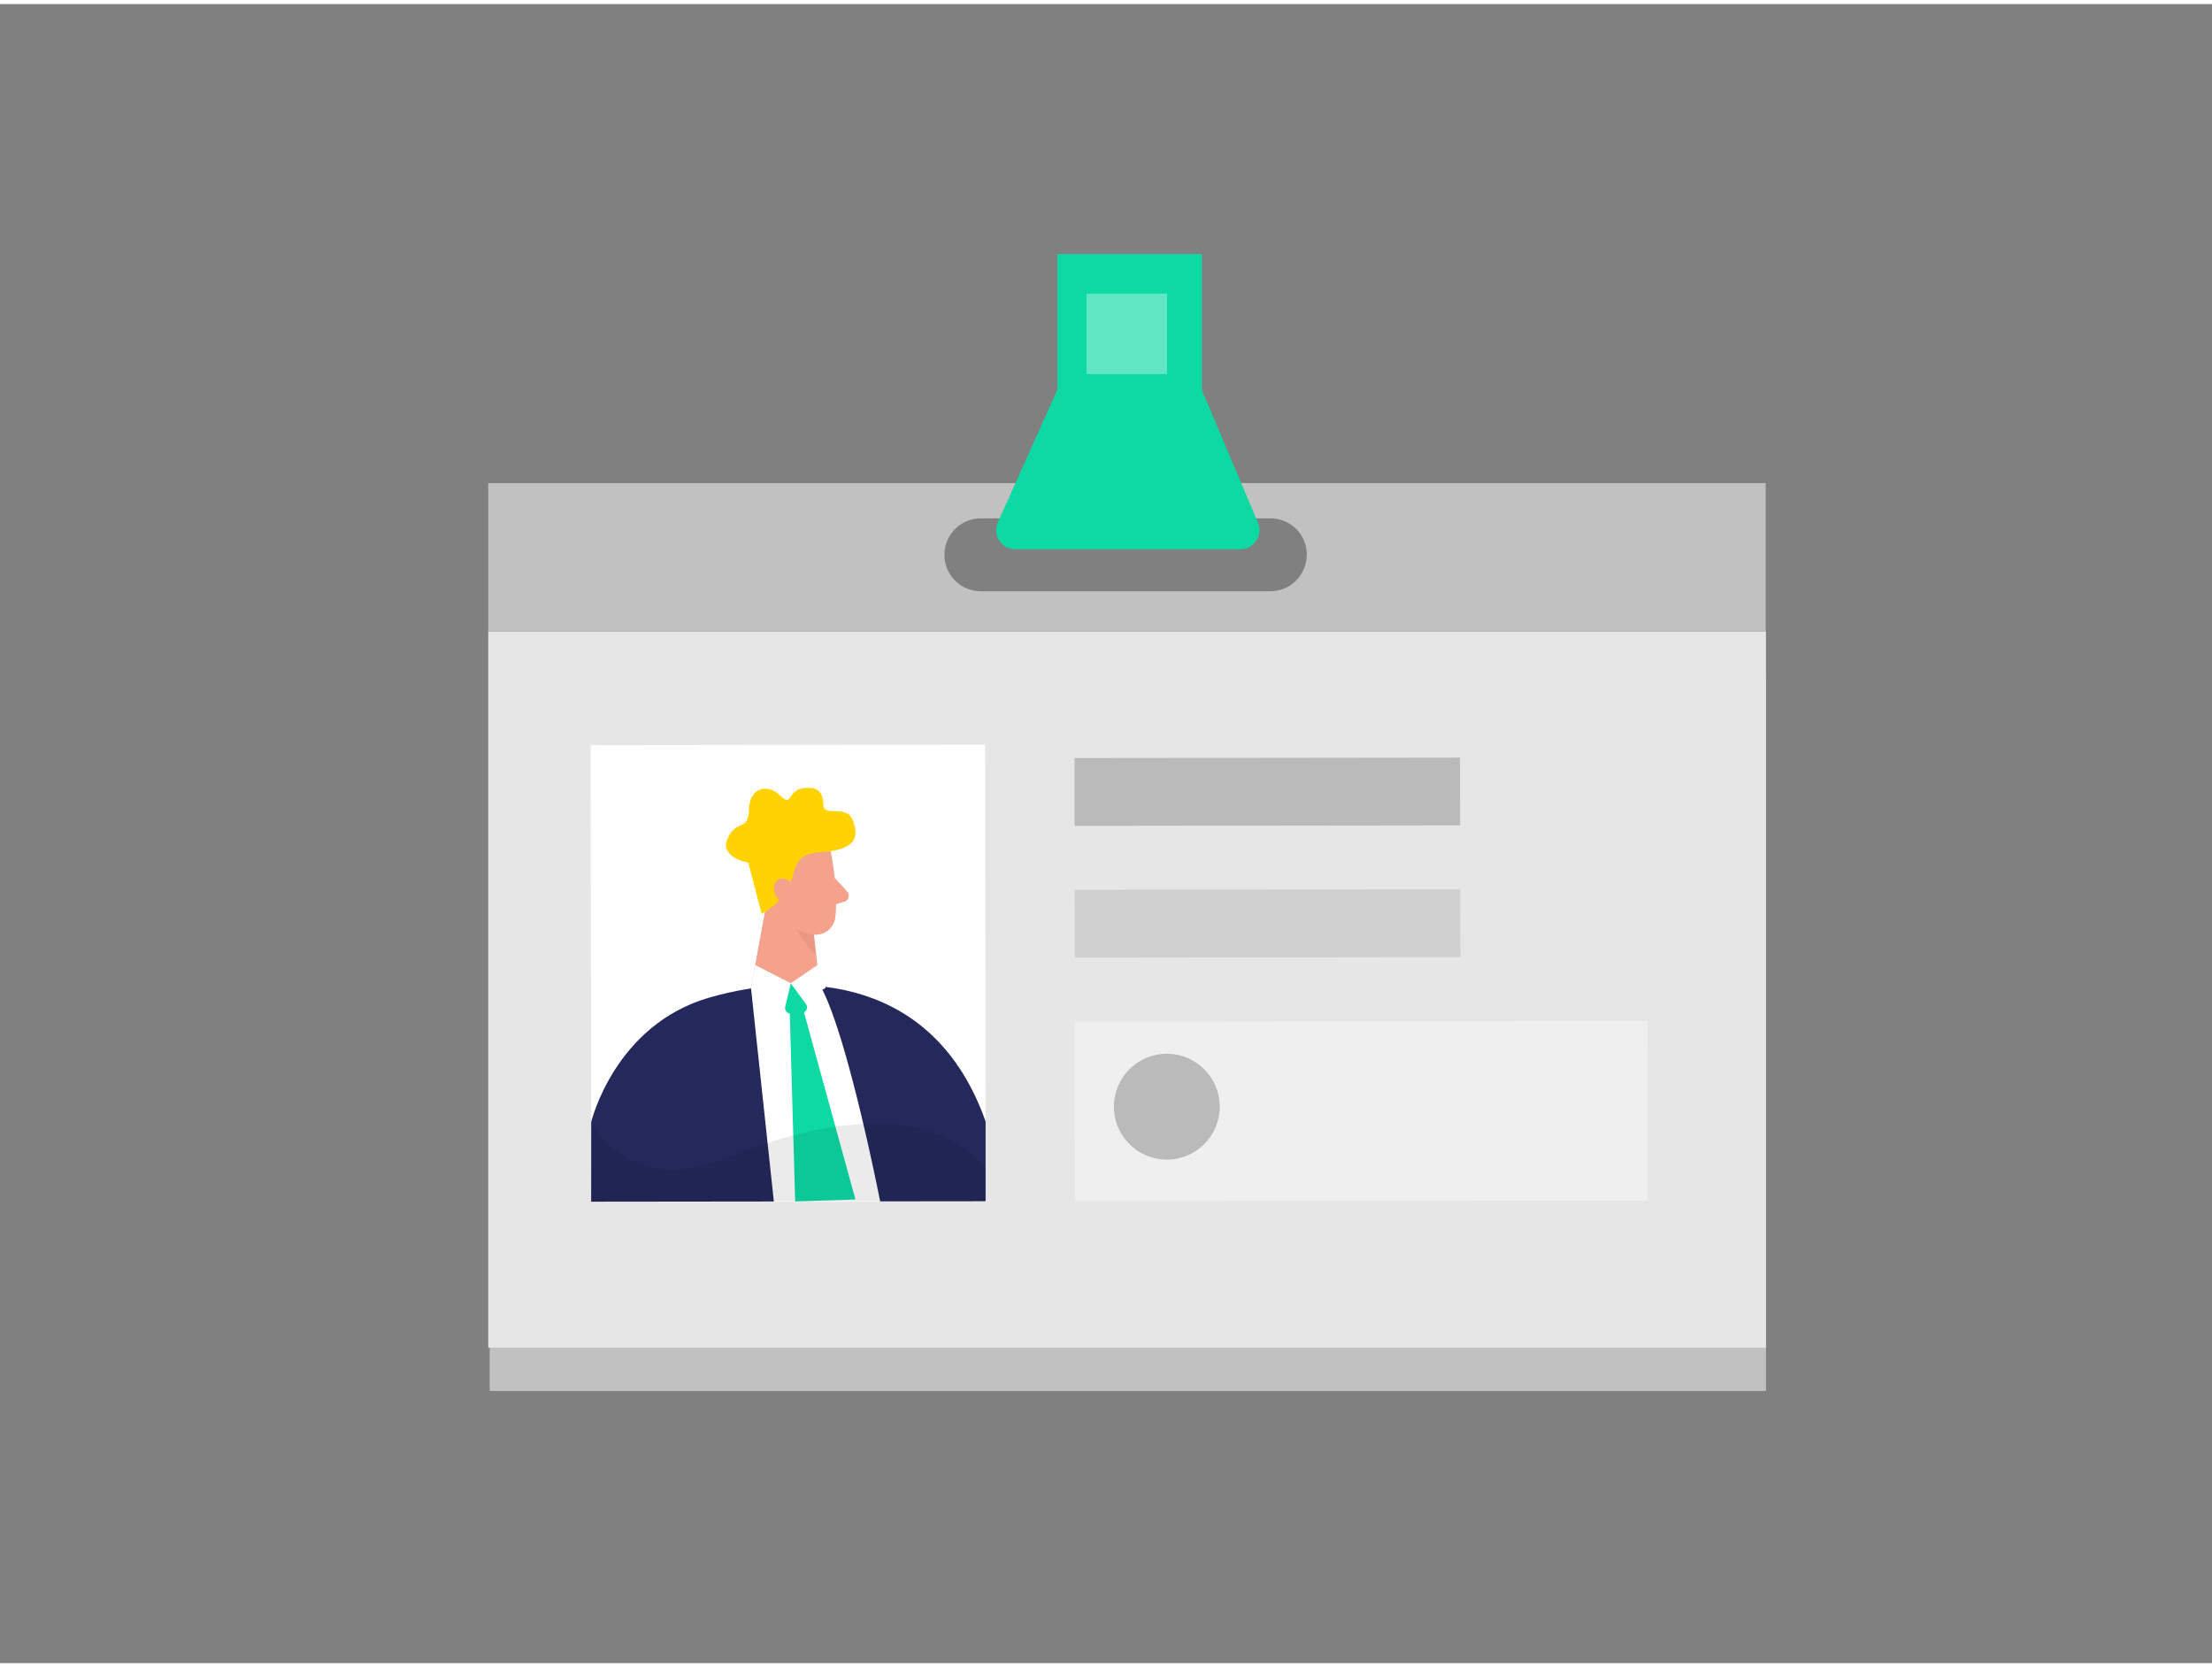 <svg id="Layer_1" data-name="Layer 1" xmlns="http://www.w3.org/2000/svg" viewBox="0 0 400 300" width="406" height="306" class="illustration styles_illustrationTablet__1DWOa"><rect x="0" y="0" width="400" height="300" fill="#808080" stroke="none"/><rect x="88.55" y="121.29" width="230.79" height="129.5" fill="#c1c1c1"></rect><rect x="88.29" y="113.46" width="231.05" height="129.5" fill="#e6e6e6"></rect><rect x="106.87" y="133.95" width="71.33" height="82.57" transform="translate(-0.22 0.18) rotate(-0.07)" fill="#fff"></rect><path d="M106.91,202.16s4.19-17.58,21.4-22.52,40.76-3.56,49.92,22.43l0,14.41-71.33.08Z" fill="#24285b"></path><polygon points="139.97 155.19 135.8 177.9 149.3 186.12 146.43 162.22 139.97 155.19" fill="#f4a28c"></polygon><path d="M147,165.94a8.3,8.3,0,0,1-4.06-2.56s.08,4.23,4.62,8.51Z" fill="#ce8172" opacity="0.31"></path><path d="M150.28,153.57s1.4,6.91.75,11.68a3.54,3.54,0,0,1-4,3c-2.4-.36-5.53-1.55-6.73-5.16l-2.79-5.88a6.34,6.34,0,0,1,2-7C143.14,146.92,149.64,149.32,150.28,153.57Z" fill="#f4a28c"></path><path d="M150.94,158l2.25,2.47a1.13,1.13,0,0,1-.5,1.84l-2.62.81Z" fill="#f4a28c"></path><path d="M137.73,164.52l-2.41-9.27s-5.35-.93-3.73-4.42,3.75-1.16,3.84-5.16,3.35-4.81,5.65-2.56,1.23-.89,4.11-1.31,3.64.87,3.7,3.06,4.22-.14,5.28,2.63,1.21,5.46-5.95,5.89S146.17,159.72,137.73,164.52Z" fill="#ffd200"></path><path d="M135.8,177.9l4.14,38.66h19.23s-6-30.72-10.92-39.18A35.5,35.5,0,0,0,135.8,177.9Z" fill="#fff"></path><path d="M143.52,160.4s-.36-2.68-2.36-2.25-1.51,4.33,1.29,4.38Z" fill="#f4a28c"></path><rect x="194.32" y="136.3" width="69.71" height="12.26" transform="translate(-0.18 0.28) rotate(-0.07)" fill="#bababa"></rect><rect x="194.35" y="160.12" width="69.71" height="12.26" transform="translate(-0.2 0.28) rotate(-0.07)" fill="#bababa" opacity="0.5"></rect><rect x="194.39" y="183.93" width="103.56" height="32.47" transform="translate(-0.25 0.3) rotate(-0.07)" fill="#fff" opacity="0.36"></rect><path d="M135.8,177.9l.76-4.13,6.44,3.29,4.81-3.29,1.49,4.13A13,13,0,0,1,135.8,177.9Z" fill="#fff"></path><polygon points="142.81 182.18 143.79 216.52 154.69 216.16 145.35 182.18 142.81 182.18" fill="#0dd9a3"></polygon><path d="M143,177.06l-1,4.25a1,1,0,0,0,1,1.24l2-.13a1,1,0,0,0,.75-1.59Z" fill="#0dd9a3"></path><path d="M106.91,202.16s6.55,13.69,24.44,6.47,37.22-9.92,46.89,2v5.82l-71.33.08Z" opacity="0.08"></path><path d="M88.29,86.62v26.84h231V86.62Zm148,13a6.55,6.55,0,0,1-6.55,6.55H177.34a6.55,6.55,0,0,1-6.55-6.55h0A6.56,6.56,0,0,1,177.34,93h52.43a6.56,6.56,0,0,1,6.55,6.56Z" fill="#c1c1c1"></path><rect x="191.21" y="45.21" width="26.13" height="24.77" fill="#0dd9a3"></rect><path d="M192.36,67.17,180.44,93.72a3.44,3.44,0,0,0,3.15,4.86H224.3a3.45,3.45,0,0,0,3.18-4.79L216.23,67.17Z" fill="#0dd9a3"></path><rect x="196.49" y="52.36" width="14.55" height="14.55" fill="#fff" opacity="0.35"></rect><circle cx="211" cy="199.38" r="9.57" fill="#bababa"></circle></svg>